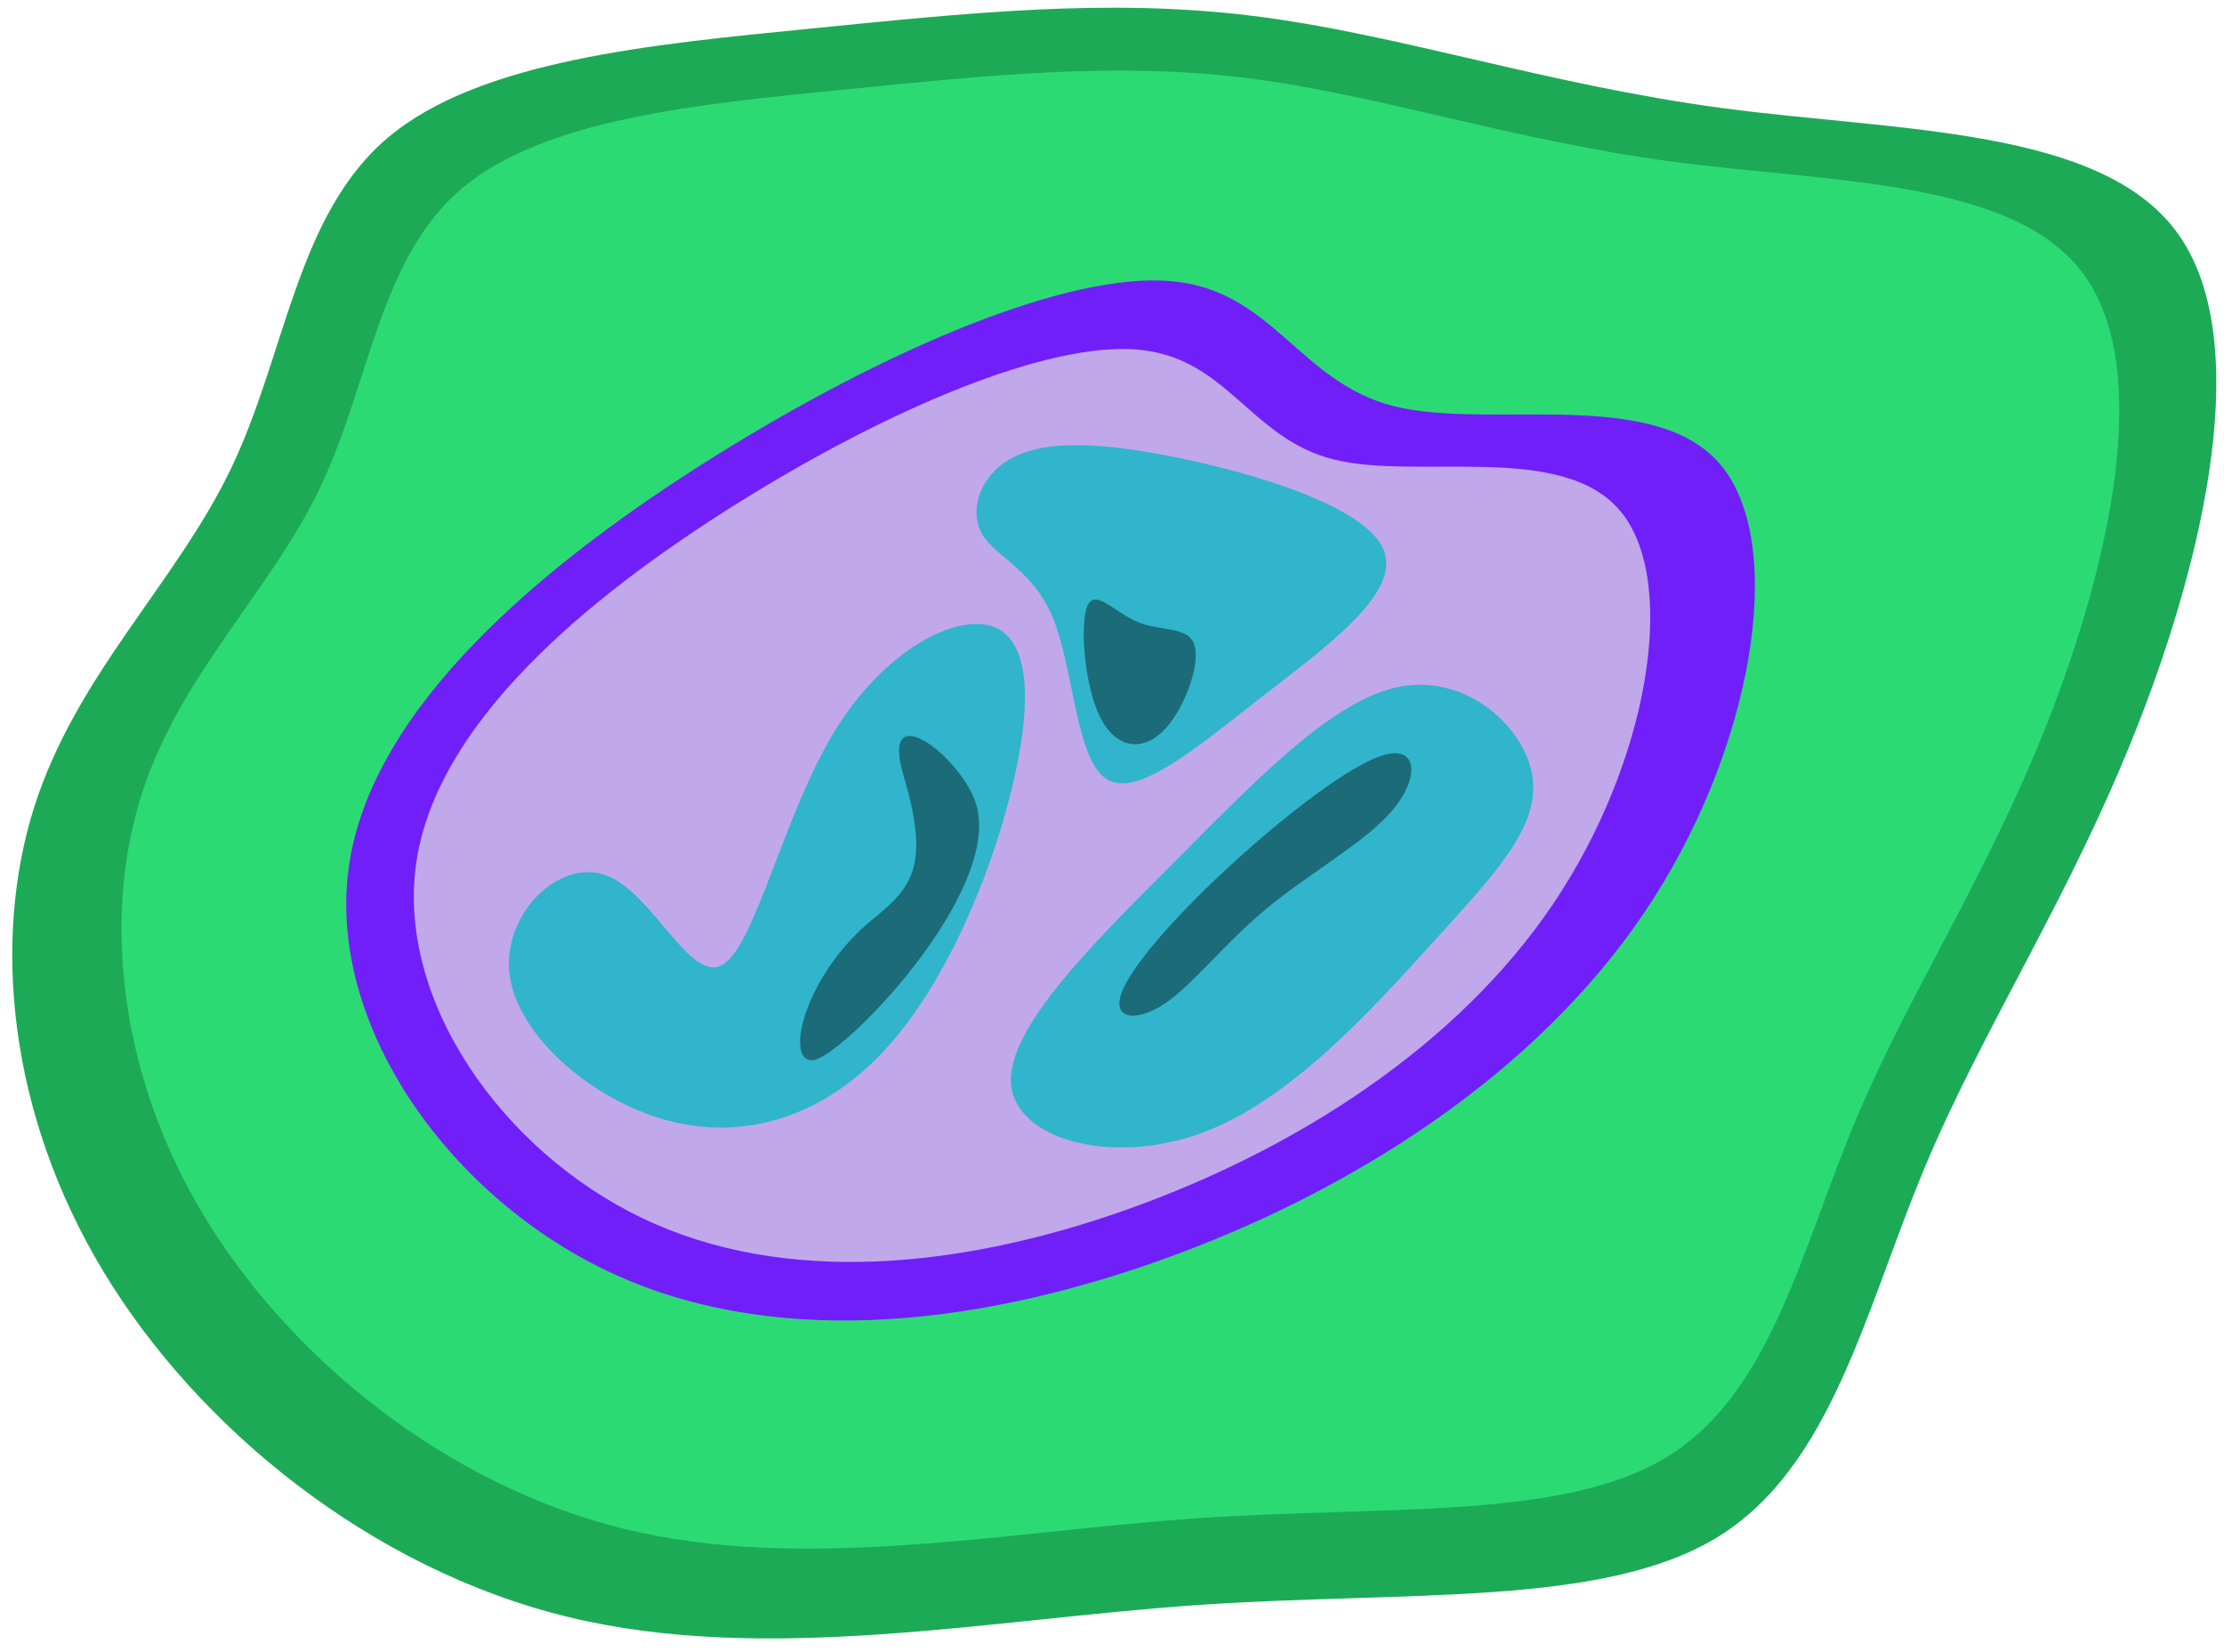<?xml version="1.0" encoding="UTF-8"?>
<svg width="70" height="52" version="1.1" viewBox="0 0 70 52" xmlns="http://www.w3.org/2000/svg" xmlns:cc="http://creativecommons.org/ns#" xmlns:dc="http://purl.org/dc/elements/1.1/" xmlns:rdf="http://www.w3.org/1999/02/22-rdf-syntax-ns#">
<g>
<path d="m3.24 39.996c2.981 4.952 8.438 9.396 14.662 10.902s13.213 0.073 19.793-0.38c6.58-0.453 12.75 0.073 16.356-2.133 3.607-2.206 4.65-7.143 6.525-11.627s4.581-8.513 6.705-13.918c2.123-5.405 3.664-12.186 1.251-15.51-2.413-3.324-8.78-3.191-14.314-3.927-5.535-0.737-10.237-2.343-14.808-2.906-4.571-0.563-9.011-0.083-13.948 0.408s-10.372 0.994-13.252 3.426c-2.88 2.432-3.203 6.793-4.938 10.414-1.735 3.62-4.88 6.499-6.199 10.669-1.32 4.17-0.814 9.63 2.167 14.583z" fill="#1daa57"/>
<path d="m6.411 38.252c2.702 4.489 7.649 8.517 13.29 9.881 5.641 1.365 11.977 0.067 17.941-0.344 5.964-0.411 11.556 0.066 14.825-1.933 3.269-1.999 4.215-6.474 5.914-10.538s4.152-7.716 6.077-12.615c1.925-4.899 3.321-11.045 1.134-14.058-2.187-3.013-7.958-2.892-12.974-3.559-5.016-0.668-9.278-2.124-13.422-2.634-4.143-0.51-8.167-0.075-12.642 0.37-4.475 0.445-9.401 0.901-12.011 3.105s-2.904 6.157-4.476 9.439c-1.572 3.281-4.423 5.89-5.619 9.67-1.196 3.779-0.738 8.729 1.964 13.217z" fill="#2cda74"/>
<path d="m22.501 14.359c-5.47 3.419-10.761 7.89-11.509 12.84s3.047 10.378 8.104 12.796 11.372 1.827 17.419-0.327 11.822-5.87 15.245-10.953 4.492-11.535 2.42-14.057c-2.073-2.523-7.288-1.117-10.296-1.871-3.009-0.754-3.811-3.667-7.037-3.94-3.226-0.273-8.875 2.094-14.345 5.513z" fill="#711ff9"/>
<path d="m23.21 15.842c-4.801 3.001-9.446 6.926-10.102 11.27s2.675 9.109 7.113 11.231c4.438 2.123 9.982 1.604 15.289-0.287s10.377-5.152 13.381-9.614 3.943-10.124 2.124-12.339c-1.819-2.214-6.397-0.981-9.038-1.642-2.641-0.662-3.345-3.218-6.176-3.458-2.831-0.24-7.79 1.838-12.591 4.839z" fill="#c0a8eb"/>
<path d="m44.085 21.608c-2.085 0.384-4.425 2.817-7 5.4s-5.385 5.317-5.263 7.092c0.122 1.775 3.176 2.591 5.983 1.567 2.807-1.024 5.368-3.888 7.331-6.047 1.963-2.159 3.33-3.614 3.098-5.173-0.232-1.559-2.063-3.223-4.148-2.838z" fill="#30b5cc"/>
<path d="m19.07 27.55c-1.485-0.543-3.289 1.248-3.027 3.154 0.262 1.907 2.59 3.931 4.985 4.567s4.857-0.116 6.79-2.19c1.933-2.074 3.337-5.47 4.009-8.181 0.673-2.712 0.614-4.739-0.556-5.173-1.17-0.434-3.452 0.726-5.035 3.344s-2.467 6.694-3.492 7.295c-1.024 0.601-2.189-2.274-3.674-2.817z" fill="#30b5cc"/>
<path d="m31.759 14.468c0.944-0.562 2.509-0.612 5.066-0.111s6.104 1.552 6.711 2.914c0.607 1.362-1.728 3.035-3.817 4.66-2.089 1.625-3.932 3.203-4.891 2.59s-1.031-3.417-1.66-5.006c-0.629-1.589-1.813-1.963-2.245-2.687-0.431-0.724-0.109-1.798 0.835-2.36z" fill="#30b5cc"/>
<path d="m30.713 25.278c0.9 2.771-4.277 8.095-5.156 8.095-0.879 3e-6 -0.194-2.719 1.893-4.424 1.204-0.983 1.859-1.624 0.991-4.527-0.772-2.582 1.791-0.623 2.271 0.856z" fill="#1b6b78"/>
<path d="m43.588 23.755c-1.06 0.289-3.165 1.92-4.901 3.52-1.736 1.6-3.103 3.169-3.393 3.994-0.29 0.826 0.498 0.909 1.383 0.307 0.885-0.602 1.868-1.89 3.218-3.004s3.068-2.056 3.919-3.053c0.851-0.998 0.834-2.052-0.226-1.763z" fill="#1b6b78"/>
<path d="m37.603 20.325c0.173 0.622-0.339 2.05-1.01 2.699-0.671 0.649-1.502 0.52-1.986-0.492-0.484-1.012-0.621-2.907-0.379-3.465 0.242-0.558 0.863 0.222 1.602 0.52 0.74 0.298 1.599 0.115 1.772 0.738z" fill="#1b6b78"/>
</g>
</svg>
